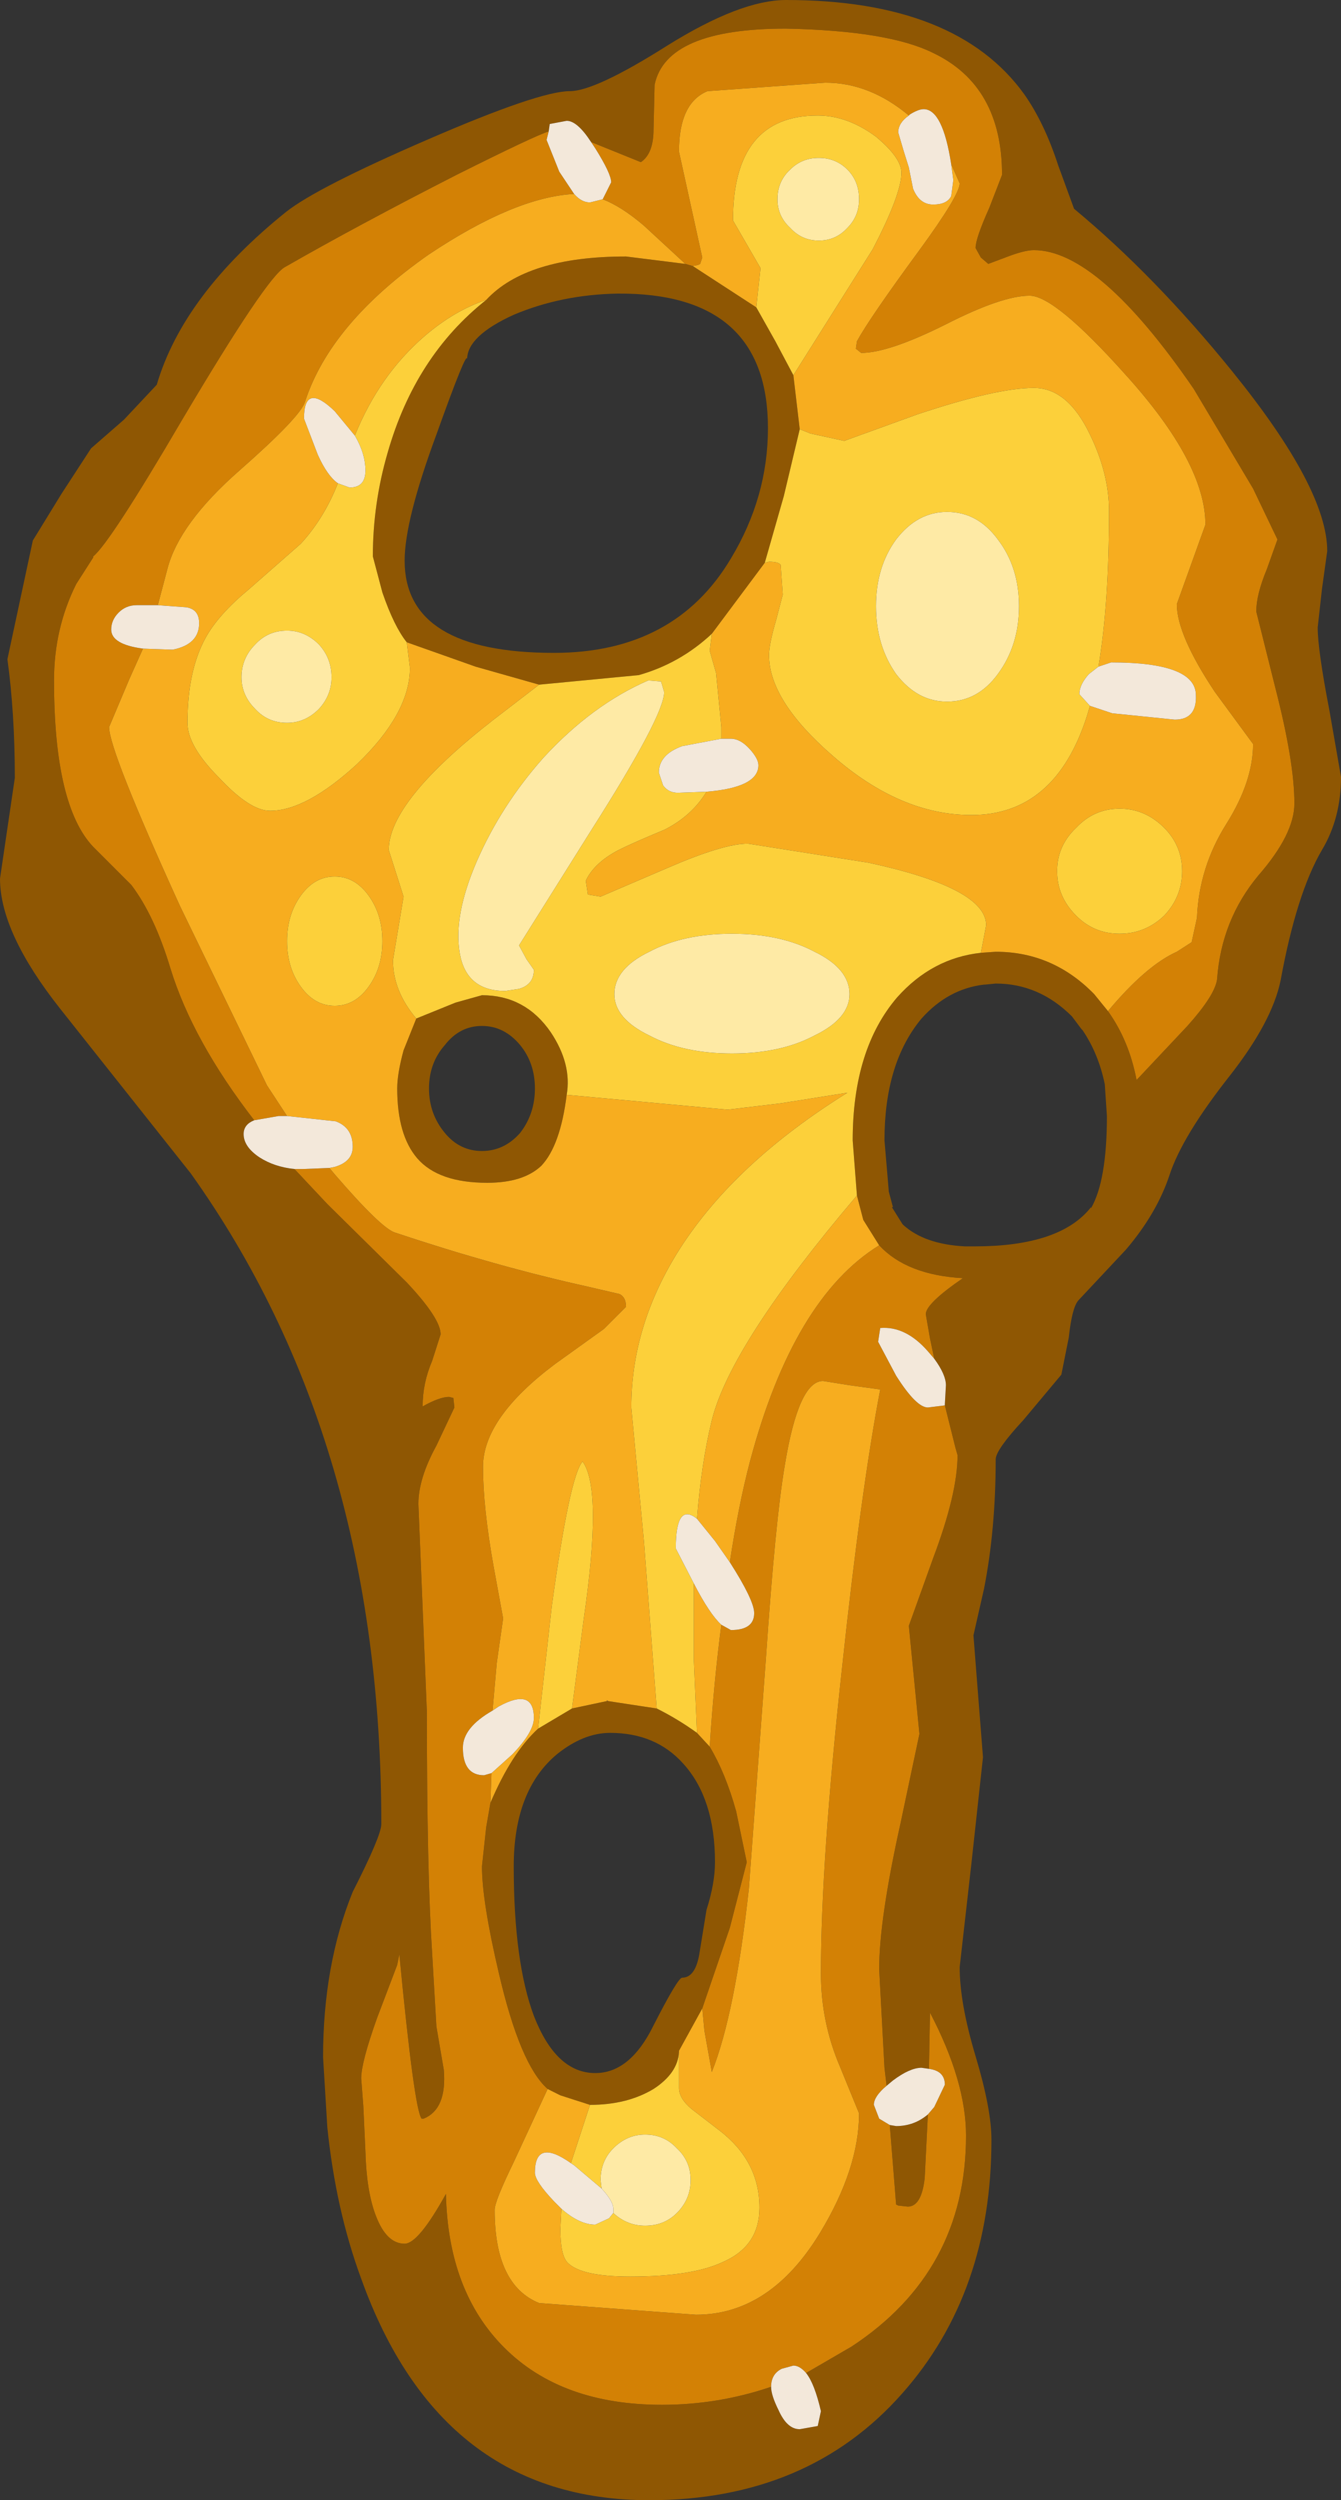 <?xml version="1.0" encoding="UTF-8" standalone="no"?>
<svg xmlns:ffdec="https://www.free-decompiler.com/flash" xmlns:xlink="http://www.w3.org/1999/xlink" ffdec:objectType="shape" height="117.95px" width="63.3px" xmlns="http://www.w3.org/2000/svg">
  <rect width="100%" height="100%" fill="#333333" stroke="none"/>
  <g transform="matrix(1.0, 0.0, 0.0, 1.0, -1.25, -1.7)">
    <path d="M29.9 81.95 L29.9 81.9 29.95 81.95 29.9 81.95" fill="#bf805b" fill-rule="evenodd" stroke="none"/>
    <path d="M51.2 9.5 L51.95 11.55 Q55.75 14.7 59.4 19.2 63.9 24.75 63.9 27.7 L63.65 29.5 63.45 31.3 Q63.45 32.35 64.0 35.2 L64.55 38.35 Q64.55 40.3 63.65 41.8 62.45 43.85 61.7 47.95 61.3 49.9 59.3 52.45 57.05 55.3 56.45 57.15 55.85 58.95 54.4 60.65 L52.15 63.05 Q51.85 63.4 51.7 64.8 L51.35 66.55 49.55 68.7 Q48.25 70.1 48.25 70.55 48.25 73.85 47.7 76.65 L47.2 78.85 47.65 84.6 47.1 89.65 46.55 94.5 Q46.55 96.2 47.3 98.7 48.05 101.2 48.05 102.65 48.05 109.85 43.85 114.6 39.4 119.65 31.9 119.65 22.05 119.65 18.3 109.2 17.1 105.95 16.7 102.05 L16.5 98.75 Q16.5 94.4 17.9 90.95 19.25 88.3 19.25 87.75 19.25 69.65 10.25 57.05 L4.1 49.3 Q1.25 45.7 1.25 43.15 L1.95 38.4 Q1.95 35.35 1.6 32.8 L2.8 27.2 4.15 25.0 5.55 22.85 7.1 21.5 8.65 19.85 Q9.9 15.6 14.75 11.7 16.2 10.55 21.4 8.3 26.7 6.0 28.15 6.0 29.35 6.0 32.75 3.85 36.2 1.7 38.35 1.7 46.4 1.7 49.6 6.15 50.55 7.5 51.2 9.5 M53.55 49.4 Q54.55 50.8 54.9 52.65 L57.3 50.1 Q58.6 48.65 58.7 47.9 58.9 45.1 60.65 43.0 62.35 41.05 62.35 39.6 62.35 37.65 61.45 34.15 L60.55 30.55 Q60.55 29.75 61.05 28.55 L61.55 27.15 60.4 24.75 57.6 20.05 Q53.1 13.5 50.05 13.5 49.6 13.5 48.7 13.85 L47.9 14.15 47.55 13.85 47.3 13.4 Q47.3 12.95 47.95 11.5 L48.55 9.95 Q48.55 5.75 45.3 4.2 43.2 3.15 38.35 3.05 32.7 3.05 32.15 5.7 L32.1 7.8 Q32.1 8.95 31.5 9.35 L29.15 8.4 Q28.5 7.4 28.0 7.4 L27.2 7.55 27.15 7.9 Q26.5 8.1 22.8 9.95 18.1 12.35 14.7 14.3 13.85 14.75 9.85 21.5 6.45 27.3 5.65 27.95 L5.65 28.0 4.85 29.25 Q3.8 31.35 3.8 33.8 3.8 39.7 5.65 41.65 L7.45 43.45 Q8.55 44.9 9.3 47.4 10.35 50.8 13.25 54.55 12.75 54.75 12.75 55.2 12.75 55.8 13.5 56.3 14.2 56.75 15.15 56.85 L16.7 58.5 20.45 62.2 Q22.05 63.9 22.05 64.65 L21.65 65.9 Q21.2 66.95 21.2 68.05 22.0 67.6 22.45 67.6 L22.65 67.65 22.7 68.1 21.85 69.9 Q21.0 71.45 21.0 72.65 L21.4 82.45 Q21.4 90.05 21.65 93.85 L21.85 97.3 22.2 99.35 Q22.35 101.2 21.25 101.65 L21.15 101.65 Q20.8 101.2 20.1 93.9 L20.0 94.4 19.05 96.9 Q18.3 99.0 18.3 99.75 L18.4 101.05 18.5 103.2 Q18.55 105.1 19.0 106.25 19.5 107.55 20.35 107.55 21.0 107.55 22.3 105.2 22.4 109.8 25.05 112.45 27.75 115.15 32.5 115.15 35.15 115.15 37.65 114.3 37.65 114.7 38.0 115.4 38.4 116.3 39.0 116.3 L39.85 116.15 40.0 115.45 Q39.7 114.15 39.3 113.65 L41.45 112.4 Q46.85 108.85 46.85 102.45 46.85 99.9 45.15 96.65 L45.1 99.3 44.75 99.25 Q44.2 99.25 43.4 99.85 L43.1 100.1 43.0 99.25 42.75 94.6 Q42.75 92.25 43.75 87.75 L44.65 83.5 44.15 78.4 45.3 75.2 Q46.45 72.15 46.45 70.35 L46.35 70.0 45.85 68.0 45.85 67.95 45.9 67.05 Q45.9 66.55 45.35 65.8 L45.15 64.85 44.95 63.7 Q44.95 63.2 46.7 62.0 44.05 61.85 42.75 60.45 L42.0 59.25 41.7 58.1 41.5 55.5 Q41.5 51.2 43.6 48.75 45.25 46.9 47.55 46.65 L48.25 46.6 Q50.95 46.6 52.9 48.6 L53.55 49.4 M33.6 14.15 L33.95 14.25 36.95 16.2 37.85 17.8 38.7 19.4 39.0 21.95 38.25 25.1 37.35 28.25 34.85 31.6 Q33.35 33.0 31.4 33.55 L26.7 34.0 23.7 33.15 20.45 32.0 Q19.85 31.25 19.3 29.65 L18.85 27.95 Q18.85 25.45 19.55 23.05 20.85 18.5 24.2 15.85 26.1 13.8 30.8 13.8 L33.6 14.15 M48.25 48.1 L47.75 48.15 47.7 48.15 Q46.0 48.35 44.75 49.75 43.0 51.85 43.0 55.5 L43.2 57.85 43.2 57.9 43.4 58.65 43.35 58.65 43.85 59.45 43.9 59.5 Q44.9 60.4 46.8 60.5 L47.25 60.5 Q51.3 60.5 52.75 58.65 L52.75 58.7 Q53.5 57.4 53.5 54.35 L53.4 52.85 Q53.1 51.4 52.35 50.3 L52.3 50.25 51.85 49.65 Q50.3 48.1 48.25 48.1 M23.3 18.65 Q23.3 18.15 21.85 22.2 20.35 26.25 20.35 28.15 20.35 32.5 27.4 32.5 33.1 32.5 35.75 28.05 37.5 25.15 37.5 21.9 37.5 15.5 30.4 15.55 27.75 15.6 25.5 16.55 23.3 17.55 23.3 18.65 M20.9 49.75 L22.75 49.0 24.0 48.65 Q26.05 48.65 27.25 50.4 28.25 51.9 28.0 53.35 27.7 55.75 26.8 56.7 25.95 57.5 24.25 57.5 21.95 57.5 20.95 56.35 20.0 55.25 20.0 53.05 20.0 52.35 20.3 51.25 L20.9 49.75 M32.25 82.3 Q33.25 82.8 34.15 83.45 L34.75 84.1 Q35.5 85.35 36.0 87.15 L36.5 89.55 35.7 92.65 34.4 96.45 33.3 98.45 33.3 98.5 Q33.25 99.5 32.1 100.25 30.85 101.0 29.1 101.0 L27.7 100.55 27.1 100.25 Q25.8 99.1 24.8 94.8 24.0 91.4 24.0 89.75 L24.2 87.9 24.4 86.75 Q25.4 84.4 26.65 83.25 L28.25 82.3 29.9 81.95 29.95 81.95 32.25 82.3 M26.5 53.05 Q26.5 51.85 25.8 51.0 25.05 50.1 24.0 50.1 22.95 50.1 22.25 51.0 21.5 51.85 21.5 53.05 21.5 54.25 22.25 55.15 22.95 56.0 24.0 56.0 25.05 56.0 25.8 55.15 26.5 54.25 26.5 53.05 M27.55 84.45 Q25.5 86.15 25.5 89.75 25.5 94.25 26.45 96.8 27.5 99.5 29.35 99.5 31.0 99.5 32.1 97.25 33.25 95.0 33.45 95.0 34.05 95.0 34.25 93.95 L34.6 91.8 Q35.0 90.55 35.0 89.55 35.0 86.55 33.5 84.9 32.2 83.45 30.05 83.45 28.8 83.45 27.55 84.45 M45.05 101.45 L44.9 104.45 Q44.75 105.8 44.1 105.8 L43.65 105.75 43.55 105.7 43.25 101.95 43.55 102.0 Q44.4 102.0 45.05 101.45" fill="#8f5703" fill-rule="evenodd" stroke="none"/>
    <path d="M46.15 9.45 Q45.75 6.85 44.85 6.85 44.6 6.85 44.2 7.1 L44.15 7.15 Q42.3 5.6 40.2 5.6 L34.65 6.0 Q33.3 6.55 33.3 8.85 L34.4 13.85 34.3 14.15 34.2 14.2 33.95 14.25 33.6 14.15 31.65 12.35 Q30.6 11.45 29.7 11.1 L30.1 10.3 Q30.1 9.9 29.35 8.7 L29.15 8.4 31.5 9.35 Q32.1 8.95 32.1 7.8 L32.15 5.7 Q32.7 3.05 38.35 3.05 43.2 3.15 45.3 4.2 48.55 5.75 48.55 9.95 L47.95 11.5 Q47.3 12.95 47.3 13.4 L47.55 13.85 47.9 14.15 48.7 13.85 Q49.6 13.5 50.05 13.5 53.1 13.5 57.6 20.05 L60.4 24.75 61.55 27.15 61.05 28.55 Q60.55 29.75 60.55 30.55 L61.45 34.15 Q62.35 37.65 62.35 39.6 62.35 41.05 60.65 43.0 58.9 45.1 58.7 47.9 58.6 48.65 57.3 50.1 L54.9 52.65 Q54.55 50.8 53.55 49.4 55.35 47.25 56.8 46.6 L57.5 46.15 57.75 45.0 Q57.85 42.6 59.15 40.55 60.4 38.55 60.4 36.8 L58.6 34.35 Q56.8 31.65 56.8 30.2 L58.15 26.45 Q58.15 23.55 54.4 19.4 51.05 15.65 49.85 15.65 48.55 15.65 45.9 17.0 43.2 18.35 41.9 18.35 L41.65 18.15 41.7 17.8 Q42.3 16.7 44.65 13.5 46.55 10.9 46.55 10.35 L46.15 9.45 M27.15 7.9 L27.05 8.3 27.65 9.8 28.35 10.85 Q25.55 11.0 21.5 13.7 16.85 16.95 15.65 20.65 15.45 21.35 12.55 23.9 9.7 26.4 9.15 28.55 L8.7 30.25 7.7 30.25 Q7.2 30.25 6.85 30.6 6.5 30.95 6.5 31.4 6.5 32.1 8.0 32.3 L7.35 33.75 6.4 36.0 Q6.4 37.1 9.75 44.45 L13.85 52.9 14.8 54.35 14.4 54.35 13.25 54.55 Q10.35 50.8 9.3 47.4 8.55 44.9 7.45 43.45 L5.65 41.65 Q3.8 39.7 3.8 33.8 3.8 31.35 4.85 29.25 L5.65 28.0 5.65 27.95 Q6.45 27.3 9.85 21.5 13.85 14.75 14.7 14.3 18.1 12.35 22.8 9.95 26.5 8.1 27.15 7.9 M42.75 60.45 Q44.05 61.85 46.7 62.0 44.95 63.2 44.95 63.7 L45.15 64.85 45.35 65.8 45.05 65.45 Q44.0 64.25 42.8 64.35 L42.7 65.0 43.55 66.6 Q44.5 68.1 45.05 68.1 L45.85 68.0 46.35 70.0 46.45 70.35 Q46.45 72.15 45.3 75.2 L44.15 78.4 44.65 83.5 43.75 87.75 Q42.75 92.25 42.75 94.6 L43.0 99.25 43.1 100.1 Q42.5 100.6 42.5 101.0 L42.75 101.65 43.25 101.95 43.55 105.7 43.65 105.75 44.1 105.8 Q44.75 105.8 44.9 104.45 L45.05 101.45 45.35 101.1 45.85 100.05 Q45.85 99.4 45.1 99.3 L45.15 96.65 Q46.85 99.9 46.85 102.45 46.85 108.85 41.45 112.4 L39.3 113.65 Q39.0 113.3 38.7 113.3 L38.15 113.45 Q37.65 113.7 37.65 114.3 35.15 115.15 32.5 115.15 27.75 115.15 25.05 112.45 22.4 109.8 22.3 105.2 21.0 107.55 20.35 107.55 19.5 107.55 19.0 106.25 18.55 105.1 18.5 103.2 L18.4 101.05 18.3 99.75 Q18.3 99.0 19.05 96.9 L20.0 94.4 20.1 93.9 Q20.8 101.2 21.15 101.65 L21.25 101.65 Q22.35 101.2 22.2 99.35 L21.85 97.3 21.65 93.85 Q21.4 90.05 21.4 82.45 L21.0 72.65 Q21.0 71.45 21.85 69.9 L22.7 68.1 22.65 67.65 22.45 67.6 Q22.0 67.6 21.2 68.05 21.2 66.95 21.65 65.9 L22.05 64.65 Q22.05 63.9 20.45 62.2 L16.7 58.5 15.15 56.85 15.55 56.85 16.8 56.8 17.05 57.1 Q19.25 59.65 19.9 59.85 24.7 61.45 29.0 62.4 L30.5 62.75 Q30.8 62.9 30.8 63.35 L29.75 64.4 27.45 66.05 Q24.05 68.6 24.05 70.9 24.05 72.8 24.55 75.6 L25.0 78.05 24.7 80.15 24.5 82.4 Q23.1 83.2 23.1 84.15 23.1 85.45 24.1 85.45 L24.45 85.35 24.4 86.75 24.2 87.9 24.0 89.75 Q24.0 91.4 24.8 94.8 25.8 99.1 27.1 100.25 L25.5 103.7 Q24.6 105.55 24.6 105.95 24.6 109.5 26.7 110.35 L34.1 110.9 Q37.6 110.9 39.95 107.05 41.8 104.0 41.8 101.4 L40.9 99.2 Q40.0 97.1 40.0 94.8 40.0 89.5 41.0 80.35 41.9 71.95 42.8 67.25 L41.35 67.05 40.1 66.85 Q38.95 66.85 38.3 70.8 37.85 73.4 37.4 80.0 L36.6 90.8 Q35.95 96.7 34.85 99.45 L34.5 97.5 34.4 96.45 35.7 92.65 36.5 89.55 36.0 87.15 Q35.5 85.35 34.75 84.1 34.95 81.0 35.3 78.35 L35.75 78.6 Q36.85 78.6 36.85 77.8 36.85 77.2 35.7 75.4 36.1 72.75 36.65 70.65 38.7 62.95 42.75 60.45" fill="#d38105" fill-rule="evenodd" stroke="none"/>
    <path d="M46.15 9.45 L46.55 10.35 Q46.55 10.9 44.65 13.5 42.3 16.7 41.7 17.8 L41.65 18.15 41.9 18.35 Q43.2 18.35 45.9 17.0 48.55 15.65 49.85 15.65 51.05 15.65 54.4 19.4 58.15 23.55 58.15 26.45 L56.8 30.2 Q56.8 31.65 58.6 34.35 L60.4 36.8 Q60.4 38.55 59.15 40.55 57.85 42.6 57.75 45.0 L57.5 46.15 56.8 46.6 Q55.35 47.25 53.55 49.4 L52.9 48.6 Q50.95 46.6 48.25 46.6 L47.55 46.65 47.8 45.35 Q47.8 43.6 42.25 42.4 L36.55 41.5 Q35.4 41.5 32.75 42.65 L29.6 44.0 29.0 43.9 28.9 43.25 Q29.3 42.4 30.45 41.8 31.15 41.45 32.6 40.85 33.9 40.2 34.6 39.05 37.05 38.85 37.05 37.8 37.05 37.5 36.65 37.05 36.2 36.55 35.75 36.55 L35.3 36.55 35.3 36.0 35.05 33.45 34.75 32.4 34.85 31.6 37.35 28.25 37.55 28.2 Q38.0 28.2 38.1 28.35 L38.2 29.75 37.9 30.9 Q37.55 32.1 37.55 32.6 37.55 34.75 40.55 37.35 43.75 40.15 47.1 40.15 51.05 40.15 52.55 35.5 L52.7 35.0 53.75 35.35 56.7 35.65 Q57.75 35.65 57.7 34.5 57.7 32.95 53.7 32.95 L53.1 33.15 Q53.6 30.2 53.6 25.8 53.6 24.05 52.7 22.2 51.65 20.0 50.05 20.0 48.3 20.0 44.55 21.25 L41.1 22.5 39.5 22.15 39.0 21.95 38.7 19.4 42.45 13.45 Q43.8 10.85 43.8 9.85 43.8 9.15 42.6 8.15 41.25 7.15 39.85 7.15 35.85 7.15 35.85 12.1 L37.15 14.35 36.95 16.2 33.95 14.25 34.2 14.2 34.3 14.15 34.4 13.85 33.3 8.85 Q33.3 6.55 34.65 6.0 L40.2 5.6 Q42.3 5.6 44.15 7.15 43.65 7.5 43.65 7.95 L43.9 8.8 44.15 9.6 44.35 10.6 Q44.65 11.35 45.3 11.35 45.95 11.35 46.15 10.95 L46.25 10.2 46.15 9.45 M29.7 11.1 Q30.6 11.45 31.65 12.35 L33.6 14.15 30.8 13.8 Q26.1 13.8 24.2 15.85 22.7 16.35 21.3 17.55 19.15 19.4 18.0 22.25 L17.05 21.1 Q15.6 19.7 15.6 21.45 L16.25 23.15 Q16.7 24.15 17.2 24.5 16.55 26.15 15.45 27.35 L13.0 29.5 Q11.55 30.7 10.95 31.8 10.1 33.35 10.1 35.8 10.1 36.9 11.6 38.4 13.05 39.95 14.0 39.95 15.7 39.95 18.1 37.75 20.6 35.35 20.6 33.2 L20.45 32.0 23.7 33.15 26.7 34.0 24.55 35.65 Q19.6 39.5 19.6 41.8 L19.95 42.9 20.3 44.0 20.05 45.5 19.8 47.0 Q19.8 48.45 20.9 49.75 L20.3 51.25 Q20.0 52.35 20.0 53.05 20.0 55.25 20.95 56.35 21.95 57.5 24.25 57.5 25.95 57.5 26.8 56.7 27.7 55.75 28.0 53.35 L35.6 54.05 38.1 53.75 41.25 53.25 Q35.95 56.55 33.35 60.6 31.05 64.2 31.05 68.1 L31.65 74.45 32.25 82.3 29.95 81.95 29.9 81.9 29.9 81.95 28.25 82.3 28.8 78.1 Q29.7 71.95 28.75 70.65 28.15 71.3 27.3 77.45 L26.65 83.25 Q25.4 84.4 24.4 86.75 L24.45 85.35 25.45 84.45 Q26.45 83.4 26.45 82.75 26.45 81.3 24.8 82.2 L24.5 82.4 24.7 80.15 25.0 78.05 24.55 75.6 Q24.05 72.8 24.05 70.9 24.05 68.6 27.45 66.05 L29.75 64.4 30.8 63.35 Q30.8 62.9 30.5 62.75 L29.0 62.4 Q24.7 61.45 19.9 59.85 19.25 59.65 17.05 57.1 L16.8 56.8 17.05 56.75 Q17.9 56.5 17.9 55.8 17.9 54.9 17.1 54.6 L14.8 54.35 13.85 52.9 9.75 44.45 Q6.4 37.1 6.4 36.0 L7.35 33.75 8.0 32.3 9.4 32.35 Q10.65 32.1 10.65 31.1 10.65 30.45 10.05 30.35 L8.7 30.25 9.15 28.55 Q9.7 26.4 12.55 23.9 15.45 21.35 15.65 20.65 16.85 16.95 21.5 13.7 25.55 11.0 28.35 10.85 28.7 11.25 29.1 11.25 L29.7 11.1 M56.2 40.75 Q55.3 39.85 54.1 39.85 52.9 39.85 52.05 40.75 51.15 41.6 51.15 42.8 51.15 44.0 52.05 44.9 52.9 45.75 54.1 45.75 55.3 45.75 56.2 44.9 57.05 44.0 57.05 42.8 57.05 41.6 56.2 40.75 M18.65 43.95 Q18.0 43.05 17.05 43.05 16.1 43.05 15.45 43.95 14.8 44.85 14.8 46.1 14.8 47.35 15.45 48.25 16.1 49.15 17.05 49.15 18.0 49.15 18.65 48.25 19.3 47.35 19.3 46.1 19.3 44.85 18.65 43.95 M34.15 83.45 L34.0 80.0 34.0 76.4 Q34.75 77.85 35.3 78.35 34.95 81.0 34.75 84.1 L34.15 83.45 M34.15 73.35 Q34.35 70.75 34.85 68.7 35.75 65.1 41.7 58.1 L42.0 59.25 42.75 60.45 Q38.7 62.95 36.65 70.65 36.1 72.75 35.7 75.4 L35.0 74.4 34.15 73.35 M34.4 96.45 L34.5 97.5 34.85 99.45 Q35.95 96.7 36.6 90.8 L37.4 80.0 Q37.85 73.4 38.3 70.8 38.95 66.85 40.1 66.85 L41.35 67.05 42.8 67.25 Q41.9 71.95 41.0 80.35 40.0 89.5 40.0 94.8 40.0 97.1 40.9 99.2 L41.8 101.4 Q41.8 104.0 39.95 107.05 37.6 110.9 34.1 110.9 L26.7 110.35 Q24.6 109.5 24.6 105.95 24.6 105.55 25.5 103.7 L27.1 100.25 27.7 100.55 29.1 101.0 28.2 103.75 Q26.5 102.55 26.5 104.2 26.5 104.6 27.4 105.55 L27.75 105.9 27.7 106.85 Q27.7 108.1 28.05 108.45 28.7 109.1 31.0 109.1 33.95 109.1 35.4 108.4 37.1 107.65 37.1 105.85 37.1 103.65 35.2 102.2 L33.9 101.2 Q33.3 100.7 33.3 100.2 L33.3 98.5 33.3 98.45 34.4 96.45" fill="#f7ad1f" fill-rule="evenodd" stroke="none"/>
    <path d="M41.8 11.1 Q41.8 10.25 41.25 9.7 40.7 9.15 39.9 9.15 39.1 9.15 38.55 9.7 37.95 10.25 37.95 11.1 37.95 11.9 38.55 12.45 39.1 13.05 39.9 13.05 40.7 13.05 41.25 12.45 41.8 11.9 41.8 11.1 M36.95 16.2 L37.15 14.35 35.85 12.1 Q35.85 7.15 39.85 7.15 41.25 7.15 42.6 8.15 43.8 9.15 43.8 9.85 43.8 10.85 42.45 13.45 L38.7 19.4 37.85 17.8 36.95 16.2 M39.0 21.95 L39.5 22.15 41.1 22.5 44.55 21.25 Q48.3 20.0 50.05 20.0 51.65 20.0 52.7 22.2 53.6 24.05 53.6 25.8 53.6 30.2 53.1 33.15 L52.65 33.5 Q52.2 34.0 52.2 34.45 L52.7 35.0 52.55 35.5 Q51.05 40.15 47.1 40.15 43.75 40.15 40.55 37.35 37.55 34.75 37.55 32.6 37.55 32.1 37.9 30.9 L38.2 29.75 38.1 28.35 Q38.0 28.2 37.55 28.2 L37.35 28.25 38.25 25.1 39.0 21.95 M34.85 31.6 L34.75 32.4 35.05 33.45 35.3 36.0 35.3 36.55 33.45 36.9 Q32.35 37.3 32.35 38.15 L32.55 38.75 Q32.8 39.1 33.25 39.1 L34.6 39.05 Q33.9 40.2 32.6 40.85 31.15 41.45 30.45 41.8 29.3 42.4 28.9 43.25 L29.0 43.9 29.6 44.0 32.75 42.65 Q35.4 41.5 36.55 41.5 L42.25 42.4 Q47.8 43.6 47.8 45.35 L47.55 46.65 Q45.25 46.9 43.6 48.75 41.5 51.2 41.5 55.5 L41.7 58.1 Q35.75 65.1 34.85 68.7 34.35 70.75 34.15 73.35 33.15 72.55 33.15 74.75 L34.0 76.4 34.0 80.0 34.15 83.45 Q33.25 82.8 32.25 82.3 L31.65 74.45 31.05 68.1 Q31.05 64.2 33.35 60.6 35.95 56.55 41.25 53.25 L38.1 53.75 35.6 54.05 28.0 53.35 Q28.25 51.9 27.25 50.4 26.05 48.65 24.0 48.65 L22.75 49.0 20.9 49.75 Q19.8 48.45 19.8 47.0 L20.05 45.5 20.3 44.0 19.95 42.9 19.6 41.8 Q19.6 39.5 24.55 35.65 L26.7 34.0 31.4 33.55 Q33.35 33.0 34.85 31.6 M48.35 27.15 Q47.4 25.85 45.95 25.85 44.55 25.85 43.55 27.15 42.6 28.45 42.6 30.3 42.6 32.15 43.55 33.5 44.55 34.8 45.95 34.8 47.4 34.8 48.35 33.5 49.35 32.15 49.35 30.3 49.35 28.45 48.35 27.15 M56.2 40.75 Q57.05 41.6 57.05 42.8 57.05 44.0 56.2 44.9 55.3 45.75 54.1 45.75 52.9 45.75 52.05 44.9 51.15 44.0 51.15 42.8 51.15 41.6 52.05 40.75 52.9 39.85 54.1 39.85 55.3 39.85 56.2 40.75 M18.0 22.25 Q19.15 19.4 21.3 17.55 22.7 16.35 24.2 15.85 20.85 18.5 19.55 23.05 18.85 25.45 18.85 27.95 L19.3 29.65 Q19.85 31.25 20.45 32.0 L20.6 33.2 Q20.6 35.35 18.1 37.75 15.7 39.95 14.0 39.95 13.05 39.95 11.6 38.4 10.1 36.9 10.1 35.8 10.1 33.35 10.95 31.8 11.55 30.7 13.0 29.5 L15.45 27.35 Q16.55 26.15 17.2 24.5 L17.75 24.7 Q18.5 24.7 18.5 23.9 18.5 23.1 18.0 22.25 M13.3 35.15 Q13.9 35.8 14.8 35.8 15.65 35.8 16.3 35.15 16.9 34.5 16.9 33.65 16.9 32.75 16.3 32.1 15.65 31.45 14.8 31.45 13.9 31.45 13.3 32.1 12.65 32.75 12.65 33.65 12.65 34.5 13.3 35.15 M18.65 43.95 Q19.3 44.85 19.3 46.1 19.3 47.35 18.65 48.25 18.0 49.15 17.05 49.15 16.1 49.15 15.45 48.25 14.8 47.35 14.8 46.1 14.8 44.85 15.45 43.95 16.1 43.05 17.05 43.05 18.0 43.05 18.65 43.95 M32.45 33.85 L31.85 33.8 Q29.2 34.95 26.9 37.45 24.9 39.7 23.75 42.35 22.65 44.9 22.95 46.65 23.25 48.45 25.1 48.45 L25.75 48.35 Q26.45 48.15 26.45 47.45 L26.1 46.95 25.75 46.3 29.2 40.8 Q32.6 35.45 32.6 34.35 L32.5 34.0 32.45 33.85 M39.7 46.6 Q38.1 45.75 35.8 45.75 33.5 45.75 31.9 46.6 30.25 47.4 30.25 48.6 30.25 49.75 31.9 50.55 33.5 51.4 35.8 51.4 38.1 51.4 39.7 50.55 41.35 49.75 41.35 48.6 41.35 47.4 39.7 46.6 M26.65 83.25 L27.3 77.45 Q28.15 71.3 28.75 70.65 29.7 71.95 28.8 78.1 L28.25 82.3 26.65 83.25 M33.3 98.5 L33.3 100.2 Q33.3 100.7 33.9 101.2 L35.2 102.2 Q37.1 103.65 37.1 105.85 37.1 107.65 35.4 108.4 33.95 109.1 31.0 109.1 28.7 109.1 28.05 108.45 27.7 108.1 27.7 106.85 L27.75 105.9 Q28.6 106.65 29.35 106.65 L30.0 106.35 30.2 106.1 Q30.85 106.7 31.7 106.7 32.6 106.7 33.2 106.1 33.85 105.45 33.85 104.55 33.85 103.65 33.2 103.05 32.6 102.4 31.7 102.4 30.85 102.4 30.2 103.05 29.6 103.65 29.6 104.55 L29.65 104.95 28.35 103.85 28.2 103.75 29.1 101.0 Q30.85 101.0 32.1 100.25 33.25 99.5 33.3 98.5" fill="#fcd03a" fill-rule="evenodd" stroke="none"/>
    <path d="M41.8 11.1 Q41.8 11.9 41.25 12.45 40.7 13.05 39.9 13.05 39.1 13.05 38.55 12.45 37.95 11.9 37.95 11.1 37.95 10.25 38.55 9.7 39.1 9.15 39.9 9.15 40.7 9.15 41.25 9.7 41.8 10.25 41.8 11.1 M48.35 27.15 Q49.35 28.45 49.35 30.3 49.35 32.15 48.35 33.5 47.4 34.8 45.95 34.8 44.55 34.8 43.55 33.5 42.6 32.15 42.6 30.3 42.6 28.45 43.55 27.15 44.55 25.85 45.95 25.85 47.4 25.85 48.35 27.15 M13.3 35.15 Q12.65 34.5 12.65 33.65 12.65 32.75 13.3 32.1 13.9 31.45 14.8 31.45 15.65 31.45 16.3 32.1 16.9 32.75 16.9 33.65 16.9 34.5 16.3 35.15 15.65 35.8 14.8 35.8 13.9 35.8 13.3 35.15 M32.45 33.85 L32.5 34.0 32.6 34.35 Q32.6 35.45 29.2 40.8 L25.75 46.3 26.1 46.95 26.45 47.45 Q26.45 48.15 25.75 48.35 L25.1 48.45 Q23.25 48.45 22.95 46.65 22.65 44.9 23.75 42.35 24.9 39.7 26.9 37.45 29.2 34.95 31.85 33.8 L32.45 33.85 M39.7 46.6 Q41.35 47.4 41.35 48.6 41.35 49.75 39.7 50.55 38.1 51.4 35.8 51.4 33.5 51.4 31.9 50.55 30.25 49.75 30.25 48.6 30.25 47.4 31.9 46.6 33.5 45.75 35.8 45.75 38.1 45.75 39.7 46.6 M29.65 104.95 L29.6 104.55 Q29.6 103.65 30.2 103.05 30.85 102.4 31.7 102.4 32.6 102.4 33.2 103.05 33.85 103.65 33.85 104.55 33.85 105.45 33.2 106.1 32.6 106.7 31.7 106.7 30.85 106.7 30.2 106.1 L30.2 105.9 Q30.2 105.55 29.65 104.95" fill="#feeaa5" fill-rule="evenodd" stroke="none"/>
    <path d="M44.15 7.15 L44.2 7.1 Q44.6 6.85 44.85 6.85 45.75 6.85 46.15 9.45 L46.25 10.2 46.15 10.95 Q45.95 11.35 45.3 11.35 44.65 11.35 44.35 10.6 L44.15 9.6 43.9 8.8 43.65 7.95 Q43.65 7.5 44.15 7.15 M29.15 8.4 L29.35 8.7 Q30.1 9.9 30.1 10.3 L29.7 11.1 29.1 11.25 Q28.7 11.25 28.35 10.85 L27.65 9.8 27.05 8.3 27.15 7.9 27.2 7.55 28.0 7.4 Q28.5 7.4 29.15 8.4 M53.1 33.15 L53.7 32.95 Q57.7 32.95 57.7 34.5 57.75 35.65 56.7 35.65 L53.75 35.35 52.7 35.0 52.2 34.45 Q52.2 34.0 52.65 33.5 L53.1 33.15 M35.3 36.55 L35.75 36.55 Q36.2 36.55 36.65 37.05 37.05 37.5 37.05 37.8 37.05 38.85 34.6 39.05 L33.25 39.1 Q32.8 39.1 32.55 38.75 L32.35 38.15 Q32.35 37.3 33.45 36.9 L35.3 36.55 M13.25 54.55 L14.4 54.35 14.8 54.35 17.1 54.6 Q17.9 54.9 17.9 55.8 17.9 56.5 17.05 56.75 L16.8 56.8 15.55 56.85 15.15 56.85 Q14.2 56.75 13.5 56.3 12.75 55.8 12.75 55.2 12.75 54.75 13.25 54.55 M8.0 32.3 Q6.5 32.1 6.5 31.4 6.5 30.95 6.85 30.6 7.2 30.25 7.7 30.25 L8.7 30.25 10.05 30.35 Q10.65 30.45 10.65 31.1 10.65 32.1 9.4 32.35 L8.0 32.3 M18.0 22.25 Q18.5 23.1 18.5 23.9 18.5 24.7 17.75 24.7 L17.2 24.5 Q16.7 24.15 16.25 23.15 L15.6 21.45 Q15.6 19.7 17.05 21.1 L18.0 22.25 M34.0 76.4 L33.15 74.75 Q33.15 72.55 34.15 73.35 L35.0 74.4 35.7 75.4 Q36.85 77.2 36.85 77.8 36.85 78.6 35.75 78.6 L35.3 78.35 Q34.75 77.85 34.0 76.4 M45.35 65.8 Q45.9 66.55 45.9 67.05 L45.85 67.95 45.85 68.0 45.05 68.1 Q44.5 68.1 43.55 66.6 L42.7 65.0 42.8 64.35 Q44.0 64.25 45.05 65.45 L45.35 65.8 M43.1 100.1 L43.4 99.85 Q44.2 99.25 44.75 99.25 L45.1 99.3 Q45.85 99.4 45.85 100.05 L45.35 101.1 45.05 101.45 Q44.4 102.0 43.55 102.0 L43.25 101.95 42.75 101.65 42.5 101.0 Q42.5 100.6 43.1 100.1 M39.3 113.65 Q39.7 114.15 40.0 115.45 L39.85 116.15 39.0 116.3 Q38.4 116.3 38.0 115.4 37.65 114.7 37.65 114.3 37.65 113.7 38.15 113.45 L38.7 113.3 Q39.0 113.3 39.3 113.65 M24.5 82.4 L24.8 82.2 Q26.45 81.3 26.45 82.75 26.45 83.4 25.45 84.45 L24.45 85.35 24.1 85.45 Q23.1 85.45 23.1 84.15 23.1 83.2 24.5 82.4 M27.75 105.9 L27.4 105.55 Q26.5 104.6 26.5 104.2 26.5 102.55 28.2 103.75 L28.35 103.85 29.65 104.95 Q30.2 105.55 30.2 105.9 L30.2 106.1 30.0 106.35 29.35 106.65 Q28.6 106.65 27.75 105.9" fill="#f3e8da" fill-rule="evenodd" stroke="none"/>
  </g>
</svg>

